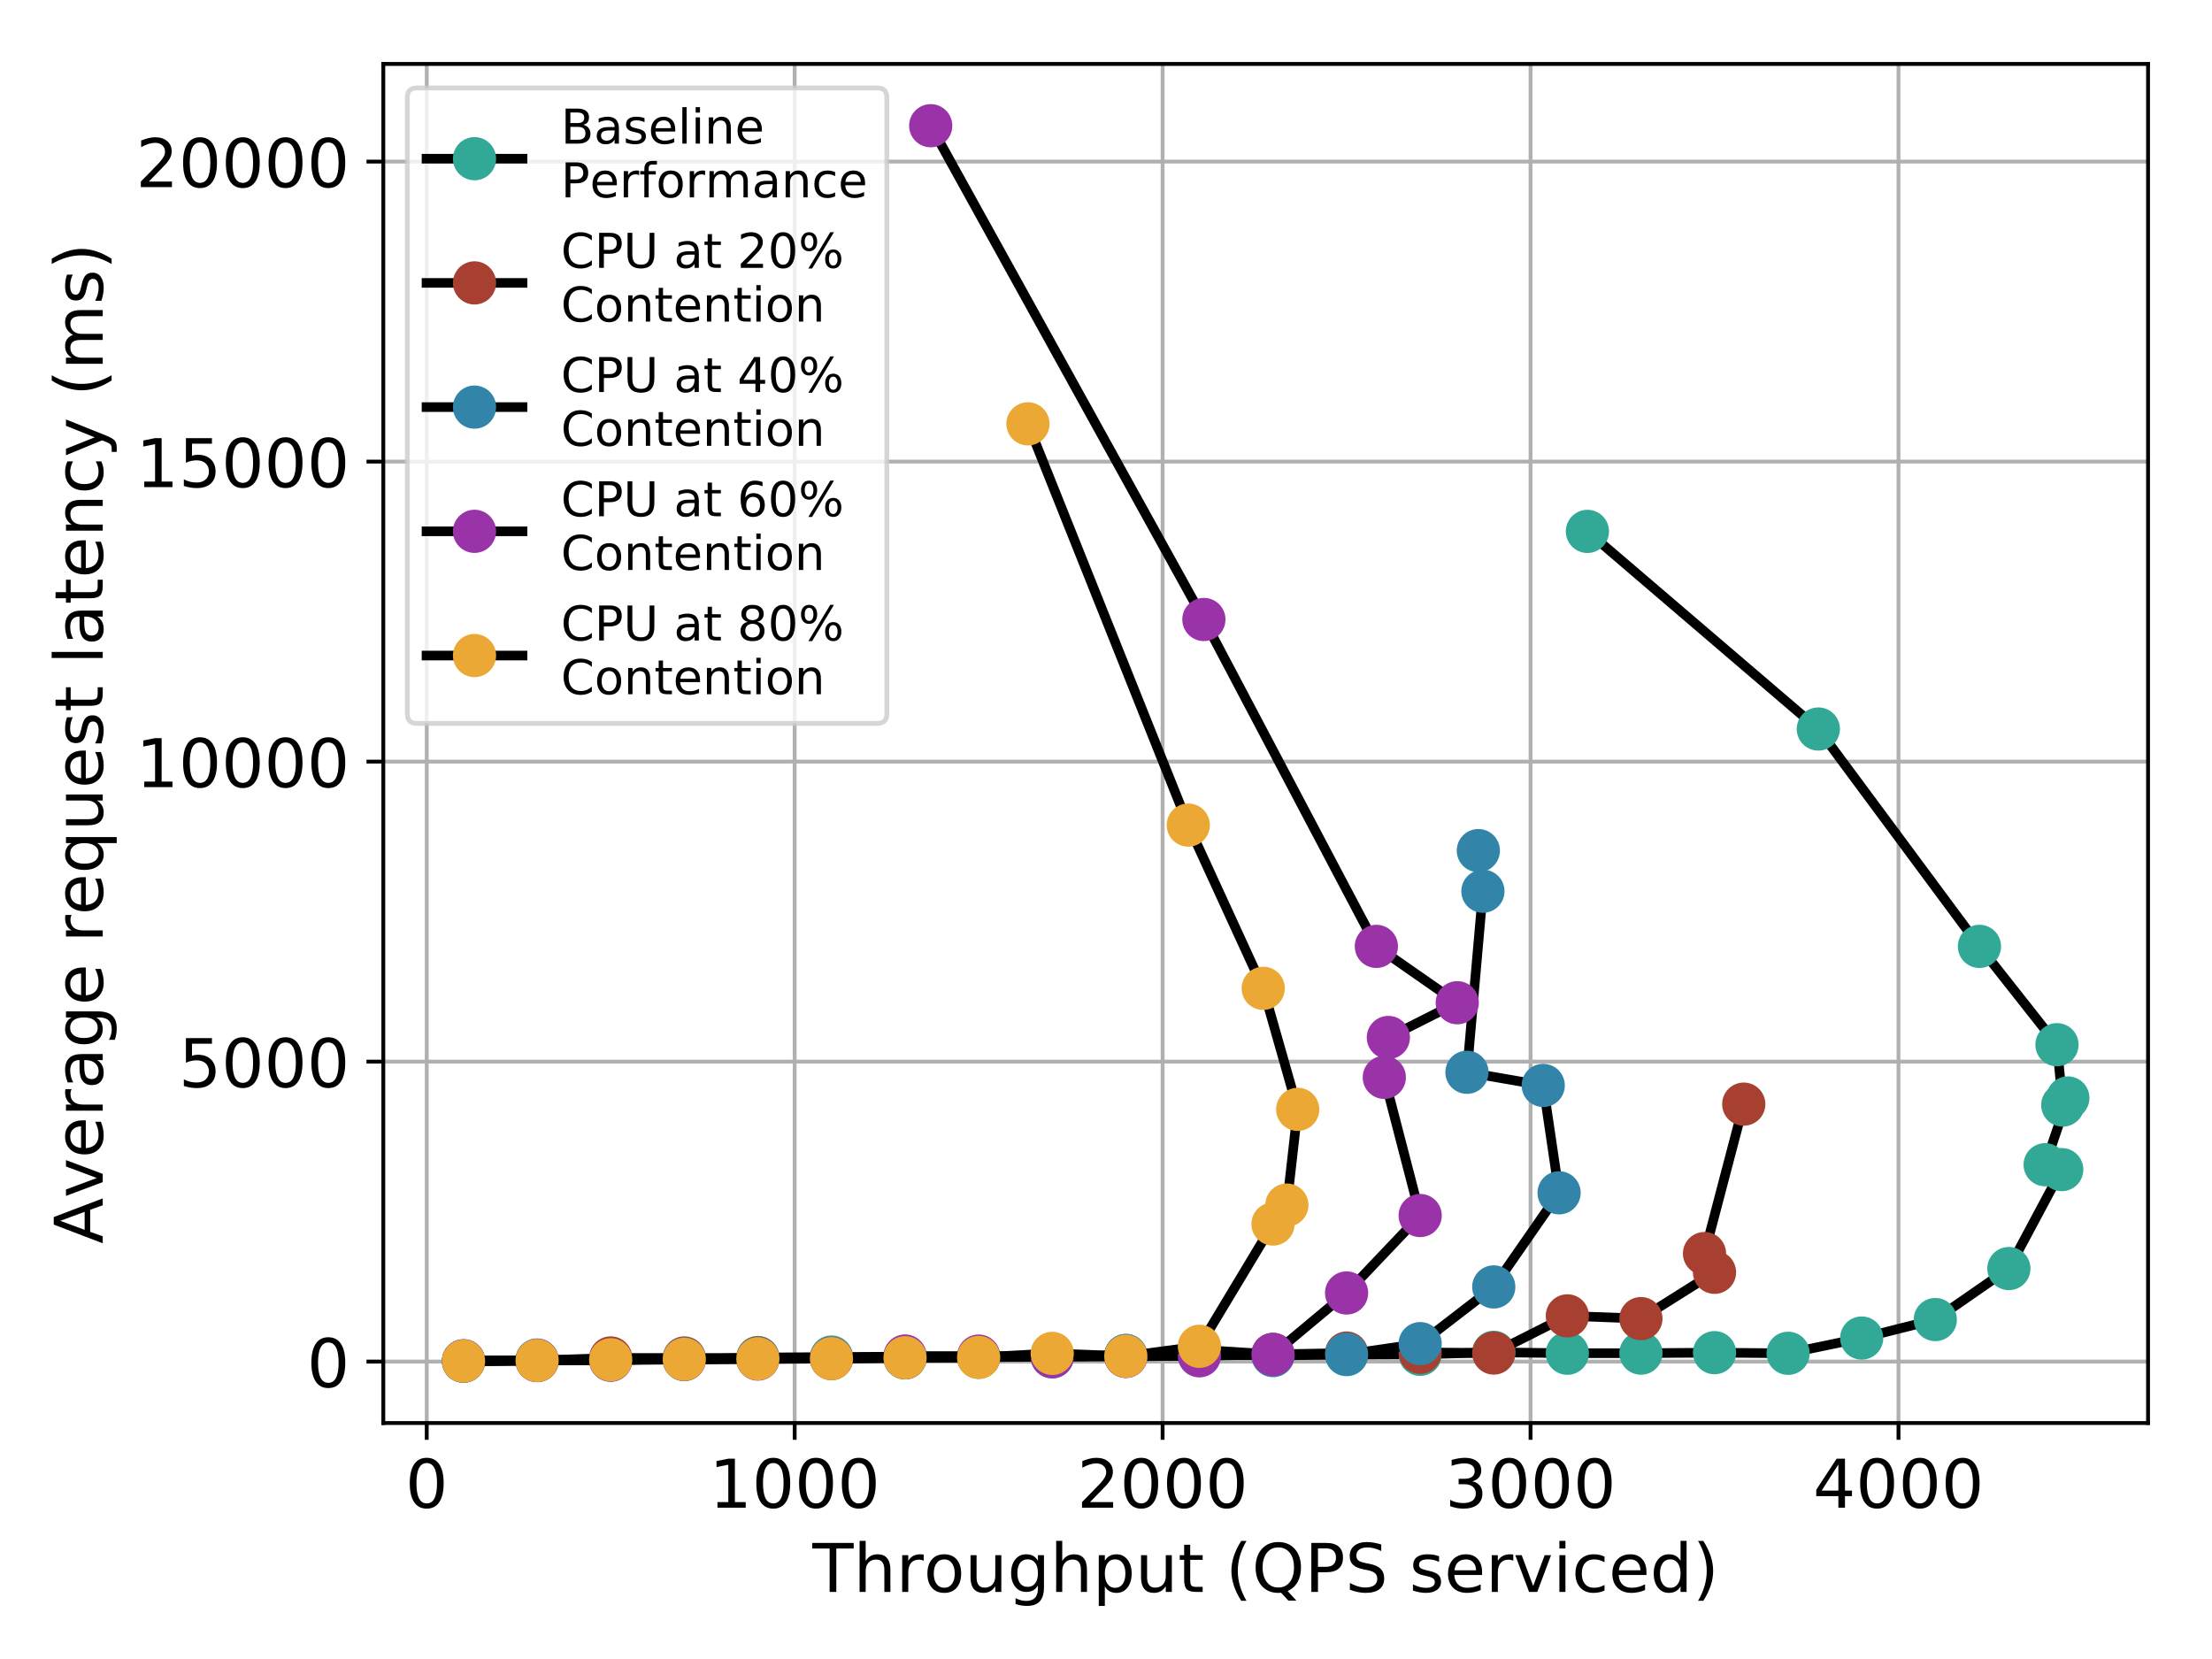 <?xml version="1.0" encoding="utf-8" standalone="no"?>
<!DOCTYPE svg PUBLIC "-//W3C//DTD SVG 1.1//EN"
  "http://www.w3.org/Graphics/SVG/1.1/DTD/svg11.dtd">
<!-- Created with matplotlib (https://matplotlib.org/) -->
<svg height="345.6pt" version="1.1" viewBox="0 0 460.8 345.6" width="460.8pt" xmlns="http://www.w3.org/2000/svg" xmlns:xlink="http://www.w3.org/1999/xlink">
 <defs>
  <style type="text/css">
*{stroke-linecap:butt;stroke-linejoin:round;}
  </style>
 </defs>
 <g id="figure_1">
  <g id="patch_1">
   <path d="M 0 345.6 
L 460.8 345.6 
L 460.8 0 
L 0 0 
z
" style="fill:#ffffff;"/>
  </g>
  <g id="axes_1">
   <g id="patch_2">
    <path d="M 79.85 296.44 
L 447.48 296.44 
L 447.48 13.32 
L 79.85 13.32 
z
" style="fill:#ffffff;"/>
   </g>
   <g id="matplotlib.axis_1">
    <g id="xtick_1">
     <g id="line2d_1">
      <path clip-path="url(#pcd69f60115)" d="M 88.896 296.44 
L 88.896 13.32 
" style="fill:none;stroke:#b0b0b0;stroke-linecap:square;stroke-width:0.8;"/>
     </g>
     <g id="line2d_2">
      <defs>
       <path d="M 0 0 
L 0 3.5 
" id="m9e1125be0a" style="stroke:#000000;stroke-width:0.8;"/>
      </defs>
      <g>
       <use style="stroke:#000000;stroke-width:0.8;" x="88.896" xlink:href="#m9e1125be0a" y="296.44"/>
      </g>
     </g>
     <g id="text_1">
      <!-- 0 -->
      <defs>
       <path d="M 31.781 66.406 
Q 24.172 66.406 20.328 58.906 
Q 16.5 51.422 16.5 36.375 
Q 16.5 21.391 20.328 13.891 
Q 24.172 6.391 31.781 6.391 
Q 39.453 6.391 43.281 13.891 
Q 47.125 21.391 47.125 36.375 
Q 47.125 51.422 43.281 58.906 
Q 39.453 66.406 31.781 66.406 
z
M 31.781 74.219 
Q 44.047 74.219 50.516 64.516 
Q 56.984 54.828 56.984 36.375 
Q 56.984 17.969 50.516 8.266 
Q 44.047 -1.422 31.781 -1.422 
Q 19.531 -1.422 13.062 8.266 
Q 6.594 17.969 6.594 36.375 
Q 6.594 54.828 13.062 64.516 
Q 19.531 74.219 31.781 74.219 
z
" id="DejaVuSans-48"/>
      </defs>
      <g transform="translate(84.442 314.078)scale(0.14 -0.14)">
       <use xlink:href="#DejaVuSans-48"/>
      </g>
     </g>
    </g>
    <g id="xtick_2">
     <g id="line2d_3">
      <path clip-path="url(#pcd69f60115)" d="M 165.544 296.44 
L 165.544 13.32 
" style="fill:none;stroke:#b0b0b0;stroke-linecap:square;stroke-width:0.8;"/>
     </g>
     <g id="line2d_4">
      <g>
       <use style="stroke:#000000;stroke-width:0.8;" x="165.544" xlink:href="#m9e1125be0a" y="296.44"/>
      </g>
     </g>
     <g id="text_2">
      <!-- 1000 -->
      <defs>
       <path d="M 12.406 8.297 
L 28.516 8.297 
L 28.516 63.922 
L 10.984 60.406 
L 10.984 69.391 
L 28.422 72.906 
L 38.281 72.906 
L 38.281 8.297 
L 54.391 8.297 
L 54.391 0 
L 12.406 0 
z
" id="DejaVuSans-49"/>
      </defs>
      <g transform="translate(147.729 314.078)scale(0.14 -0.14)">
       <use xlink:href="#DejaVuSans-49"/>
       <use x="63.623" xlink:href="#DejaVuSans-48"/>
       <use x="127.246" xlink:href="#DejaVuSans-48"/>
       <use x="190.869" xlink:href="#DejaVuSans-48"/>
      </g>
     </g>
    </g>
    <g id="xtick_3">
     <g id="line2d_5">
      <path clip-path="url(#pcd69f60115)" d="M 242.193 296.44 
L 242.193 13.32 
" style="fill:none;stroke:#b0b0b0;stroke-linecap:square;stroke-width:0.8;"/>
     </g>
     <g id="line2d_6">
      <g>
       <use style="stroke:#000000;stroke-width:0.8;" x="242.193" xlink:href="#m9e1125be0a" y="296.44"/>
      </g>
     </g>
     <g id="text_3">
      <!-- 2000 -->
      <defs>
       <path d="M 19.188 8.297 
L 53.609 8.297 
L 53.609 0 
L 7.328 0 
L 7.328 8.297 
Q 12.938 14.109 22.625 23.891 
Q 32.328 33.688 34.812 36.531 
Q 39.547 41.844 41.422 45.531 
Q 43.312 49.219 43.312 52.781 
Q 43.312 58.594 39.234 62.25 
Q 35.156 65.922 28.609 65.922 
Q 23.969 65.922 18.812 64.312 
Q 13.672 62.703 7.812 59.422 
L 7.812 69.391 
Q 13.766 71.781 18.938 73 
Q 24.125 74.219 28.422 74.219 
Q 39.75 74.219 46.484 68.547 
Q 53.219 62.891 53.219 53.422 
Q 53.219 48.922 51.531 44.891 
Q 49.859 40.875 45.406 35.406 
Q 44.188 33.984 37.641 27.219 
Q 31.109 20.453 19.188 8.297 
z
" id="DejaVuSans-50"/>
      </defs>
      <g transform="translate(224.378 314.078)scale(0.14 -0.14)">
       <use xlink:href="#DejaVuSans-50"/>
       <use x="63.623" xlink:href="#DejaVuSans-48"/>
       <use x="127.246" xlink:href="#DejaVuSans-48"/>
       <use x="190.869" xlink:href="#DejaVuSans-48"/>
      </g>
     </g>
    </g>
    <g id="xtick_4">
     <g id="line2d_7">
      <path clip-path="url(#pcd69f60115)" d="M 318.842 296.44 
L 318.842 13.32 
" style="fill:none;stroke:#b0b0b0;stroke-linecap:square;stroke-width:0.8;"/>
     </g>
     <g id="line2d_8">
      <g>
       <use style="stroke:#000000;stroke-width:0.8;" x="318.842" xlink:href="#m9e1125be0a" y="296.44"/>
      </g>
     </g>
     <g id="text_4">
      <!-- 3000 -->
      <defs>
       <path d="M 40.578 39.312 
Q 47.656 37.797 51.625 33 
Q 55.609 28.219 55.609 21.188 
Q 55.609 10.406 48.188 4.484 
Q 40.766 -1.422 27.094 -1.422 
Q 22.516 -1.422 17.656 -0.516 
Q 12.797 0.391 7.625 2.203 
L 7.625 11.719 
Q 11.719 9.328 16.594 8.109 
Q 21.484 6.891 26.812 6.891 
Q 36.078 6.891 40.938 10.547 
Q 45.797 14.203 45.797 21.188 
Q 45.797 27.641 41.281 31.266 
Q 36.766 34.906 28.719 34.906 
L 20.219 34.906 
L 20.219 43.016 
L 29.109 43.016 
Q 36.375 43.016 40.234 45.922 
Q 44.094 48.828 44.094 54.297 
Q 44.094 59.906 40.109 62.906 
Q 36.141 65.922 28.719 65.922 
Q 24.656 65.922 20.016 65.031 
Q 15.375 64.156 9.812 62.312 
L 9.812 71.094 
Q 15.438 72.656 20.344 73.438 
Q 25.25 74.219 29.594 74.219 
Q 40.828 74.219 47.359 69.109 
Q 53.906 64.016 53.906 55.328 
Q 53.906 49.266 50.438 45.094 
Q 46.969 40.922 40.578 39.312 
z
" id="DejaVuSans-51"/>
      </defs>
      <g transform="translate(301.027 314.078)scale(0.14 -0.14)">
       <use xlink:href="#DejaVuSans-51"/>
       <use x="63.623" xlink:href="#DejaVuSans-48"/>
       <use x="127.246" xlink:href="#DejaVuSans-48"/>
       <use x="190.869" xlink:href="#DejaVuSans-48"/>
      </g>
     </g>
    </g>
    <g id="xtick_5">
     <g id="line2d_9">
      <path clip-path="url(#pcd69f60115)" d="M 395.491 296.44 
L 395.491 13.32 
" style="fill:none;stroke:#b0b0b0;stroke-linecap:square;stroke-width:0.8;"/>
     </g>
     <g id="line2d_10">
      <g>
       <use style="stroke:#000000;stroke-width:0.8;" x="395.491" xlink:href="#m9e1125be0a" y="296.44"/>
      </g>
     </g>
     <g id="text_5">
      <!-- 4000 -->
      <defs>
       <path d="M 37.797 64.312 
L 12.891 25.391 
L 37.797 25.391 
z
M 35.203 72.906 
L 47.609 72.906 
L 47.609 25.391 
L 58.016 25.391 
L 58.016 17.188 
L 47.609 17.188 
L 47.609 0 
L 37.797 0 
L 37.797 17.188 
L 4.891 17.188 
L 4.891 26.703 
z
" id="DejaVuSans-52"/>
      </defs>
      <g transform="translate(377.676 314.078)scale(0.14 -0.14)">
       <use xlink:href="#DejaVuSans-52"/>
       <use x="63.623" xlink:href="#DejaVuSans-48"/>
       <use x="127.246" xlink:href="#DejaVuSans-48"/>
       <use x="190.869" xlink:href="#DejaVuSans-48"/>
      </g>
     </g>
    </g>
    <g id="text_6">
     <!-- Throughput (QPS serviced) -->
     <defs>
      <path d="M -0.297 72.906 
L 61.375 72.906 
L 61.375 64.594 
L 35.5 64.594 
L 35.5 0 
L 25.594 0 
L 25.594 64.594 
L -0.297 64.594 
z
" id="DejaVuSans-84"/>
      <path d="M 54.891 33.016 
L 54.891 0 
L 45.906 0 
L 45.906 32.719 
Q 45.906 40.484 42.875 44.328 
Q 39.844 48.188 33.797 48.188 
Q 26.516 48.188 22.312 43.547 
Q 18.109 38.922 18.109 30.906 
L 18.109 0 
L 9.078 0 
L 9.078 75.984 
L 18.109 75.984 
L 18.109 46.188 
Q 21.344 51.125 25.703 53.562 
Q 30.078 56 35.797 56 
Q 45.219 56 50.047 50.172 
Q 54.891 44.344 54.891 33.016 
z
" id="DejaVuSans-104"/>
      <path d="M 41.109 46.297 
Q 39.594 47.172 37.812 47.578 
Q 36.031 48 33.891 48 
Q 26.266 48 22.188 43.047 
Q 18.109 38.094 18.109 28.812 
L 18.109 0 
L 9.078 0 
L 9.078 54.688 
L 18.109 54.688 
L 18.109 46.188 
Q 20.953 51.172 25.484 53.578 
Q 30.031 56 36.531 56 
Q 37.453 56 38.578 55.875 
Q 39.703 55.766 41.062 55.516 
z
" id="DejaVuSans-114"/>
      <path d="M 30.609 48.391 
Q 23.391 48.391 19.188 42.75 
Q 14.984 37.109 14.984 27.297 
Q 14.984 17.484 19.156 11.844 
Q 23.344 6.203 30.609 6.203 
Q 37.797 6.203 41.984 11.859 
Q 46.188 17.531 46.188 27.297 
Q 46.188 37.016 41.984 42.703 
Q 37.797 48.391 30.609 48.391 
z
M 30.609 56 
Q 42.328 56 49.016 48.375 
Q 55.719 40.766 55.719 27.297 
Q 55.719 13.875 49.016 6.219 
Q 42.328 -1.422 30.609 -1.422 
Q 18.844 -1.422 12.172 6.219 
Q 5.516 13.875 5.516 27.297 
Q 5.516 40.766 12.172 48.375 
Q 18.844 56 30.609 56 
z
" id="DejaVuSans-111"/>
      <path d="M 8.5 21.578 
L 8.5 54.688 
L 17.484 54.688 
L 17.484 21.922 
Q 17.484 14.156 20.5 10.266 
Q 23.531 6.391 29.594 6.391 
Q 36.859 6.391 41.078 11.031 
Q 45.312 15.672 45.312 23.688 
L 45.312 54.688 
L 54.297 54.688 
L 54.297 0 
L 45.312 0 
L 45.312 8.406 
Q 42.047 3.422 37.719 1 
Q 33.406 -1.422 27.688 -1.422 
Q 18.266 -1.422 13.375 4.438 
Q 8.5 10.297 8.5 21.578 
z
M 31.109 56 
z
" id="DejaVuSans-117"/>
      <path d="M 45.406 27.984 
Q 45.406 37.75 41.375 43.109 
Q 37.359 48.484 30.078 48.484 
Q 22.859 48.484 18.828 43.109 
Q 14.797 37.75 14.797 27.984 
Q 14.797 18.266 18.828 12.891 
Q 22.859 7.516 30.078 7.516 
Q 37.359 7.516 41.375 12.891 
Q 45.406 18.266 45.406 27.984 
z
M 54.391 6.781 
Q 54.391 -7.172 48.188 -13.984 
Q 42 -20.797 29.203 -20.797 
Q 24.469 -20.797 20.266 -20.094 
Q 16.062 -19.391 12.109 -17.922 
L 12.109 -9.188 
Q 16.062 -11.328 19.922 -12.344 
Q 23.781 -13.375 27.781 -13.375 
Q 36.625 -13.375 41.016 -8.766 
Q 45.406 -4.156 45.406 5.172 
L 45.406 9.625 
Q 42.625 4.781 38.281 2.391 
Q 33.938 0 27.875 0 
Q 17.828 0 11.672 7.656 
Q 5.516 15.328 5.516 27.984 
Q 5.516 40.672 11.672 48.328 
Q 17.828 56 27.875 56 
Q 33.938 56 38.281 53.609 
Q 42.625 51.219 45.406 46.391 
L 45.406 54.688 
L 54.391 54.688 
z
" id="DejaVuSans-103"/>
      <path d="M 18.109 8.203 
L 18.109 -20.797 
L 9.078 -20.797 
L 9.078 54.688 
L 18.109 54.688 
L 18.109 46.391 
Q 20.953 51.266 25.266 53.625 
Q 29.594 56 35.594 56 
Q 45.562 56 51.781 48.094 
Q 58.016 40.188 58.016 27.297 
Q 58.016 14.406 51.781 6.484 
Q 45.562 -1.422 35.594 -1.422 
Q 29.594 -1.422 25.266 0.953 
Q 20.953 3.328 18.109 8.203 
z
M 48.688 27.297 
Q 48.688 37.203 44.609 42.844 
Q 40.531 48.484 33.406 48.484 
Q 26.266 48.484 22.188 42.844 
Q 18.109 37.203 18.109 27.297 
Q 18.109 17.391 22.188 11.75 
Q 26.266 6.109 33.406 6.109 
Q 40.531 6.109 44.609 11.75 
Q 48.688 17.391 48.688 27.297 
z
" id="DejaVuSans-112"/>
      <path d="M 18.312 70.219 
L 18.312 54.688 
L 36.812 54.688 
L 36.812 47.703 
L 18.312 47.703 
L 18.312 18.016 
Q 18.312 11.328 20.141 9.422 
Q 21.969 7.516 27.594 7.516 
L 36.812 7.516 
L 36.812 0 
L 27.594 0 
Q 17.188 0 13.234 3.875 
Q 9.281 7.766 9.281 18.016 
L 9.281 47.703 
L 2.688 47.703 
L 2.688 54.688 
L 9.281 54.688 
L 9.281 70.219 
z
" id="DejaVuSans-116"/>
      <path id="DejaVuSans-32"/>
      <path d="M 31 75.875 
Q 24.469 64.656 21.281 53.656 
Q 18.109 42.672 18.109 31.391 
Q 18.109 20.125 21.312 9.062 
Q 24.516 -2 31 -13.188 
L 23.188 -13.188 
Q 15.875 -1.703 12.234 9.375 
Q 8.594 20.453 8.594 31.391 
Q 8.594 42.281 12.203 53.312 
Q 15.828 64.359 23.188 75.875 
z
" id="DejaVuSans-40"/>
      <path d="M 39.406 66.219 
Q 28.656 66.219 22.328 58.203 
Q 16.016 50.203 16.016 36.375 
Q 16.016 22.609 22.328 14.594 
Q 28.656 6.594 39.406 6.594 
Q 50.141 6.594 56.422 14.594 
Q 62.703 22.609 62.703 36.375 
Q 62.703 50.203 56.422 58.203 
Q 50.141 66.219 39.406 66.219 
z
M 53.219 1.312 
L 66.219 -12.891 
L 54.297 -12.891 
L 43.5 -1.219 
Q 41.891 -1.312 41.031 -1.359 
Q 40.188 -1.422 39.406 -1.422 
Q 24.031 -1.422 14.812 8.859 
Q 5.609 19.141 5.609 36.375 
Q 5.609 53.656 14.812 63.938 
Q 24.031 74.219 39.406 74.219 
Q 54.734 74.219 63.906 63.938 
Q 73.094 53.656 73.094 36.375 
Q 73.094 23.688 67.984 14.641 
Q 62.891 5.609 53.219 1.312 
z
" id="DejaVuSans-81"/>
      <path d="M 19.672 64.797 
L 19.672 37.406 
L 32.078 37.406 
Q 38.969 37.406 42.719 40.969 
Q 46.484 44.531 46.484 51.125 
Q 46.484 57.672 42.719 61.234 
Q 38.969 64.797 32.078 64.797 
z
M 9.812 72.906 
L 32.078 72.906 
Q 44.344 72.906 50.609 67.359 
Q 56.891 61.812 56.891 51.125 
Q 56.891 40.328 50.609 34.812 
Q 44.344 29.297 32.078 29.297 
L 19.672 29.297 
L 19.672 0 
L 9.812 0 
z
" id="DejaVuSans-80"/>
      <path d="M 53.516 70.516 
L 53.516 60.891 
Q 47.906 63.578 42.922 64.891 
Q 37.938 66.219 33.297 66.219 
Q 25.25 66.219 20.875 63.094 
Q 16.5 59.969 16.5 54.203 
Q 16.5 49.359 19.406 46.891 
Q 22.312 44.438 30.422 42.922 
L 36.375 41.703 
Q 47.406 39.594 52.656 34.297 
Q 57.906 29 57.906 20.125 
Q 57.906 9.516 50.797 4.047 
Q 43.703 -1.422 29.984 -1.422 
Q 24.812 -1.422 18.969 -0.25 
Q 13.141 0.922 6.891 3.219 
L 6.891 13.375 
Q 12.891 10.016 18.656 8.297 
Q 24.422 6.594 29.984 6.594 
Q 38.422 6.594 43.016 9.906 
Q 47.609 13.234 47.609 19.391 
Q 47.609 24.75 44.312 27.781 
Q 41.016 30.812 33.5 32.328 
L 27.484 33.5 
Q 16.453 35.688 11.516 40.375 
Q 6.594 45.062 6.594 53.422 
Q 6.594 63.094 13.406 68.656 
Q 20.219 74.219 32.172 74.219 
Q 37.312 74.219 42.625 73.281 
Q 47.953 72.359 53.516 70.516 
z
" id="DejaVuSans-83"/>
      <path d="M 44.281 53.078 
L 44.281 44.578 
Q 40.484 46.531 36.375 47.5 
Q 32.281 48.484 27.875 48.484 
Q 21.188 48.484 17.844 46.438 
Q 14.5 44.391 14.5 40.281 
Q 14.5 37.156 16.891 35.375 
Q 19.281 33.594 26.516 31.984 
L 29.594 31.297 
Q 39.156 29.25 43.188 25.516 
Q 47.219 21.781 47.219 15.094 
Q 47.219 7.469 41.188 3.016 
Q 35.156 -1.422 24.609 -1.422 
Q 20.219 -1.422 15.453 -0.562 
Q 10.688 0.297 5.422 2 
L 5.422 11.281 
Q 10.406 8.688 15.234 7.391 
Q 20.062 6.109 24.812 6.109 
Q 31.156 6.109 34.562 8.281 
Q 37.984 10.453 37.984 14.406 
Q 37.984 18.062 35.516 20.016 
Q 33.062 21.969 24.703 23.781 
L 21.578 24.516 
Q 13.234 26.266 9.516 29.906 
Q 5.812 33.547 5.812 39.891 
Q 5.812 47.609 11.281 51.797 
Q 16.75 56 26.812 56 
Q 31.781 56 36.172 55.266 
Q 40.578 54.547 44.281 53.078 
z
" id="DejaVuSans-115"/>
      <path d="M 56.203 29.594 
L 56.203 25.203 
L 14.891 25.203 
Q 15.484 15.922 20.484 11.062 
Q 25.484 6.203 34.422 6.203 
Q 39.594 6.203 44.453 7.469 
Q 49.312 8.734 54.109 11.281 
L 54.109 2.781 
Q 49.266 0.734 44.188 -0.344 
Q 39.109 -1.422 33.891 -1.422 
Q 20.797 -1.422 13.156 6.188 
Q 5.516 13.812 5.516 26.812 
Q 5.516 40.234 12.766 48.109 
Q 20.016 56 32.328 56 
Q 43.359 56 49.781 48.891 
Q 56.203 41.797 56.203 29.594 
z
M 47.219 32.234 
Q 47.125 39.594 43.094 43.984 
Q 39.062 48.391 32.422 48.391 
Q 24.906 48.391 20.391 44.141 
Q 15.875 39.891 15.188 32.172 
z
" id="DejaVuSans-101"/>
      <path d="M 2.984 54.688 
L 12.5 54.688 
L 29.594 8.797 
L 46.688 54.688 
L 56.203 54.688 
L 35.688 0 
L 23.484 0 
z
" id="DejaVuSans-118"/>
      <path d="M 9.422 54.688 
L 18.406 54.688 
L 18.406 0 
L 9.422 0 
z
M 9.422 75.984 
L 18.406 75.984 
L 18.406 64.594 
L 9.422 64.594 
z
" id="DejaVuSans-105"/>
      <path d="M 48.781 52.594 
L 48.781 44.188 
Q 44.969 46.297 41.141 47.344 
Q 37.312 48.391 33.406 48.391 
Q 24.656 48.391 19.812 42.844 
Q 14.984 37.312 14.984 27.297 
Q 14.984 17.281 19.812 11.734 
Q 24.656 6.203 33.406 6.203 
Q 37.312 6.203 41.141 7.25 
Q 44.969 8.297 48.781 10.406 
L 48.781 2.094 
Q 45.016 0.344 40.984 -0.531 
Q 36.969 -1.422 32.422 -1.422 
Q 20.062 -1.422 12.781 6.344 
Q 5.516 14.109 5.516 27.297 
Q 5.516 40.672 12.859 48.328 
Q 20.219 56 33.016 56 
Q 37.156 56 41.109 55.141 
Q 45.062 54.297 48.781 52.594 
z
" id="DejaVuSans-99"/>
      <path d="M 45.406 46.391 
L 45.406 75.984 
L 54.391 75.984 
L 54.391 0 
L 45.406 0 
L 45.406 8.203 
Q 42.578 3.328 38.25 0.953 
Q 33.938 -1.422 27.875 -1.422 
Q 17.969 -1.422 11.734 6.484 
Q 5.516 14.406 5.516 27.297 
Q 5.516 40.188 11.734 48.094 
Q 17.969 56 27.875 56 
Q 33.938 56 38.25 53.625 
Q 42.578 51.266 45.406 46.391 
z
M 14.797 27.297 
Q 14.797 17.391 18.875 11.75 
Q 22.953 6.109 30.078 6.109 
Q 37.203 6.109 41.297 11.75 
Q 45.406 17.391 45.406 27.297 
Q 45.406 37.203 41.297 42.844 
Q 37.203 48.484 30.078 48.484 
Q 22.953 48.484 18.875 42.844 
Q 14.797 37.203 14.797 27.297 
z
" id="DejaVuSans-100"/>
      <path d="M 8.016 75.875 
L 15.828 75.875 
Q 23.141 64.359 26.781 53.312 
Q 30.422 42.281 30.422 31.391 
Q 30.422 20.453 26.781 9.375 
Q 23.141 -1.703 15.828 -13.188 
L 8.016 -13.188 
Q 14.5 -2 17.703 9.062 
Q 20.906 20.125 20.906 31.391 
Q 20.906 42.672 17.703 53.656 
Q 14.5 64.656 8.016 75.875 
z
" id="DejaVuSans-41"/>
     </defs>
     <g transform="translate(169.248 331.627)scale(0.14 -0.14)">
      <use xlink:href="#DejaVuSans-84"/>
      <use x="61.084" xlink:href="#DejaVuSans-104"/>
      <use x="124.463" xlink:href="#DejaVuSans-114"/>
      <use x="165.545" xlink:href="#DejaVuSans-111"/>
      <use x="226.727" xlink:href="#DejaVuSans-117"/>
      <use x="290.105" xlink:href="#DejaVuSans-103"/>
      <use x="353.582" xlink:href="#DejaVuSans-104"/>
      <use x="416.961" xlink:href="#DejaVuSans-112"/>
      <use x="480.438" xlink:href="#DejaVuSans-117"/>
      <use x="543.816" xlink:href="#DejaVuSans-116"/>
      <use x="583.025" xlink:href="#DejaVuSans-32"/>
      <use x="614.812" xlink:href="#DejaVuSans-40"/>
      <use x="653.826" xlink:href="#DejaVuSans-81"/>
      <use x="732.537" xlink:href="#DejaVuSans-80"/>
      <use x="792.84" xlink:href="#DejaVuSans-83"/>
      <use x="856.316" xlink:href="#DejaVuSans-32"/>
      <use x="888.104" xlink:href="#DejaVuSans-115"/>
      <use x="940.203" xlink:href="#DejaVuSans-101"/>
      <use x="1001.727" xlink:href="#DejaVuSans-114"/>
      <use x="1042.84" xlink:href="#DejaVuSans-118"/>
      <use x="1102.02" xlink:href="#DejaVuSans-105"/>
      <use x="1129.803" xlink:href="#DejaVuSans-99"/>
      <use x="1184.783" xlink:href="#DejaVuSans-101"/>
      <use x="1246.307" xlink:href="#DejaVuSans-100"/>
      <use x="1309.783" xlink:href="#DejaVuSans-41"/>
     </g>
    </g>
   </g>
   <g id="matplotlib.axis_2">
    <g id="ytick_1">
     <g id="line2d_11">
      <path clip-path="url(#pcd69f60115)" d="M 79.85 283.644 
L 447.48 283.644 
" style="fill:none;stroke:#b0b0b0;stroke-linecap:square;stroke-width:0.8;"/>
     </g>
     <g id="line2d_12">
      <defs>
       <path d="M 0 0 
L -3.5 0 
" id="m842493df45" style="stroke:#000000;stroke-width:0.8;"/>
      </defs>
      <g>
       <use style="stroke:#000000;stroke-width:0.8;" x="79.85" xlink:href="#m842493df45" y="283.644"/>
      </g>
     </g>
     <g id="text_7">
      <!-- 0 -->
      <g transform="translate(63.943 288.962)scale(0.14 -0.14)">
       <use xlink:href="#DejaVuSans-48"/>
      </g>
     </g>
    </g>
    <g id="ytick_2">
     <g id="line2d_13">
      <path clip-path="url(#pcd69f60115)" d="M 79.85 221.149 
L 447.48 221.149 
" style="fill:none;stroke:#b0b0b0;stroke-linecap:square;stroke-width:0.8;"/>
     </g>
     <g id="line2d_14">
      <g>
       <use style="stroke:#000000;stroke-width:0.8;" x="79.85" xlink:href="#m842493df45" y="221.149"/>
      </g>
     </g>
     <g id="text_8">
      <!-- 5000 -->
      <defs>
       <path d="M 10.797 72.906 
L 49.516 72.906 
L 49.516 64.594 
L 19.828 64.594 
L 19.828 46.734 
Q 21.969 47.469 24.109 47.828 
Q 26.266 48.188 28.422 48.188 
Q 40.625 48.188 47.75 41.5 
Q 54.891 34.812 54.891 23.391 
Q 54.891 11.625 47.562 5.094 
Q 40.234 -1.422 26.906 -1.422 
Q 22.312 -1.422 17.547 -0.641 
Q 12.797 0.141 7.719 1.703 
L 7.719 11.625 
Q 12.109 9.234 16.797 8.062 
Q 21.484 6.891 26.703 6.891 
Q 35.156 6.891 40.078 11.328 
Q 45.016 15.766 45.016 23.391 
Q 45.016 31 40.078 35.438 
Q 35.156 39.891 26.703 39.891 
Q 22.75 39.891 18.812 39.016 
Q 14.891 38.141 10.797 36.281 
z
" id="DejaVuSans-53"/>
      </defs>
      <g transform="translate(37.22 226.468)scale(0.14 -0.14)">
       <use xlink:href="#DejaVuSans-53"/>
       <use x="63.623" xlink:href="#DejaVuSans-48"/>
       <use x="127.246" xlink:href="#DejaVuSans-48"/>
       <use x="190.869" xlink:href="#DejaVuSans-48"/>
      </g>
     </g>
    </g>
    <g id="ytick_3">
     <g id="line2d_15">
      <path clip-path="url(#pcd69f60115)" d="M 79.85 158.654 
L 447.48 158.654 
" style="fill:none;stroke:#b0b0b0;stroke-linecap:square;stroke-width:0.8;"/>
     </g>
     <g id="line2d_16">
      <g>
       <use style="stroke:#000000;stroke-width:0.8;" x="79.85" xlink:href="#m842493df45" y="158.654"/>
      </g>
     </g>
     <g id="text_9">
      <!-- 10000 -->
      <g transform="translate(28.312 163.973)scale(0.14 -0.14)">
       <use xlink:href="#DejaVuSans-49"/>
       <use x="63.623" xlink:href="#DejaVuSans-48"/>
       <use x="127.246" xlink:href="#DejaVuSans-48"/>
       <use x="190.869" xlink:href="#DejaVuSans-48"/>
       <use x="254.492" xlink:href="#DejaVuSans-48"/>
      </g>
     </g>
    </g>
    <g id="ytick_4">
     <g id="line2d_17">
      <path clip-path="url(#pcd69f60115)" d="M 79.85 96.159 
L 447.48 96.159 
" style="fill:none;stroke:#b0b0b0;stroke-linecap:square;stroke-width:0.8;"/>
     </g>
     <g id="line2d_18">
      <g>
       <use style="stroke:#000000;stroke-width:0.8;" x="79.85" xlink:href="#m842493df45" y="96.159"/>
      </g>
     </g>
     <g id="text_10">
      <!-- 15000 -->
      <g transform="translate(28.312 101.478)scale(0.14 -0.14)">
       <use xlink:href="#DejaVuSans-49"/>
       <use x="63.623" xlink:href="#DejaVuSans-53"/>
       <use x="127.246" xlink:href="#DejaVuSans-48"/>
       <use x="190.869" xlink:href="#DejaVuSans-48"/>
       <use x="254.492" xlink:href="#DejaVuSans-48"/>
      </g>
     </g>
    </g>
    <g id="ytick_5">
     <g id="line2d_19">
      <path clip-path="url(#pcd69f60115)" d="M 79.85 33.664 
L 447.48 33.664 
" style="fill:none;stroke:#b0b0b0;stroke-linecap:square;stroke-width:0.8;"/>
     </g>
     <g id="line2d_20">
      <g>
       <use style="stroke:#000000;stroke-width:0.8;" x="79.85" xlink:href="#m842493df45" y="33.664"/>
      </g>
     </g>
     <g id="text_11">
      <!-- 20000 -->
      <g transform="translate(28.312 38.983)scale(0.14 -0.14)">
       <use xlink:href="#DejaVuSans-50"/>
       <use x="63.623" xlink:href="#DejaVuSans-48"/>
       <use x="127.246" xlink:href="#DejaVuSans-48"/>
       <use x="190.869" xlink:href="#DejaVuSans-48"/>
       <use x="254.492" xlink:href="#DejaVuSans-48"/>
      </g>
     </g>
    </g>
    <g id="text_12">
     <!-- Average request latency (ms) -->
     <defs>
      <path d="M 34.188 63.188 
L 20.797 26.906 
L 47.609 26.906 
z
M 28.609 72.906 
L 39.797 72.906 
L 67.578 0 
L 57.328 0 
L 50.688 18.703 
L 17.828 18.703 
L 11.188 0 
L 0.781 0 
z
" id="DejaVuSans-65"/>
      <path d="M 34.281 27.484 
Q 23.391 27.484 19.188 25 
Q 14.984 22.516 14.984 16.5 
Q 14.984 11.719 18.141 8.906 
Q 21.297 6.109 26.703 6.109 
Q 34.188 6.109 38.703 11.406 
Q 43.219 16.703 43.219 25.484 
L 43.219 27.484 
z
M 52.203 31.203 
L 52.203 0 
L 43.219 0 
L 43.219 8.297 
Q 40.141 3.328 35.547 0.953 
Q 30.953 -1.422 24.312 -1.422 
Q 15.922 -1.422 10.953 3.297 
Q 6 8.016 6 15.922 
Q 6 25.141 12.172 29.828 
Q 18.359 34.516 30.609 34.516 
L 43.219 34.516 
L 43.219 35.406 
Q 43.219 41.609 39.141 45 
Q 35.062 48.391 27.688 48.391 
Q 23 48.391 18.547 47.266 
Q 14.109 46.141 10.016 43.891 
L 10.016 52.203 
Q 14.938 54.109 19.578 55.047 
Q 24.219 56 28.609 56 
Q 40.484 56 46.344 49.844 
Q 52.203 43.703 52.203 31.203 
z
" id="DejaVuSans-97"/>
      <path d="M 14.797 27.297 
Q 14.797 17.391 18.875 11.75 
Q 22.953 6.109 30.078 6.109 
Q 37.203 6.109 41.297 11.75 
Q 45.406 17.391 45.406 27.297 
Q 45.406 37.203 41.297 42.844 
Q 37.203 48.484 30.078 48.484 
Q 22.953 48.484 18.875 42.844 
Q 14.797 37.203 14.797 27.297 
z
M 45.406 8.203 
Q 42.578 3.328 38.25 0.953 
Q 33.938 -1.422 27.875 -1.422 
Q 17.969 -1.422 11.734 6.484 
Q 5.516 14.406 5.516 27.297 
Q 5.516 40.188 11.734 48.094 
Q 17.969 56 27.875 56 
Q 33.938 56 38.25 53.625 
Q 42.578 51.266 45.406 46.391 
L 45.406 54.688 
L 54.391 54.688 
L 54.391 -20.797 
L 45.406 -20.797 
z
" id="DejaVuSans-113"/>
      <path d="M 9.422 75.984 
L 18.406 75.984 
L 18.406 0 
L 9.422 0 
z
" id="DejaVuSans-108"/>
      <path d="M 54.891 33.016 
L 54.891 0 
L 45.906 0 
L 45.906 32.719 
Q 45.906 40.484 42.875 44.328 
Q 39.844 48.188 33.797 48.188 
Q 26.516 48.188 22.312 43.547 
Q 18.109 38.922 18.109 30.906 
L 18.109 0 
L 9.078 0 
L 9.078 54.688 
L 18.109 54.688 
L 18.109 46.188 
Q 21.344 51.125 25.703 53.562 
Q 30.078 56 35.797 56 
Q 45.219 56 50.047 50.172 
Q 54.891 44.344 54.891 33.016 
z
" id="DejaVuSans-110"/>
      <path d="M 32.172 -5.078 
Q 28.375 -14.844 24.75 -17.812 
Q 21.141 -20.797 15.094 -20.797 
L 7.906 -20.797 
L 7.906 -13.281 
L 13.188 -13.281 
Q 16.891 -13.281 18.938 -11.516 
Q 21 -9.766 23.484 -3.219 
L 25.094 0.875 
L 2.984 54.688 
L 12.5 54.688 
L 29.594 11.922 
L 46.688 54.688 
L 56.203 54.688 
z
" id="DejaVuSans-121"/>
      <path d="M 52 44.188 
Q 55.375 50.25 60.062 53.125 
Q 64.75 56 71.094 56 
Q 79.641 56 84.281 50.016 
Q 88.922 44.047 88.922 33.016 
L 88.922 0 
L 79.891 0 
L 79.891 32.719 
Q 79.891 40.578 77.094 44.375 
Q 74.312 48.188 68.609 48.188 
Q 61.625 48.188 57.562 43.547 
Q 53.516 38.922 53.516 30.906 
L 53.516 0 
L 44.484 0 
L 44.484 32.719 
Q 44.484 40.625 41.703 44.406 
Q 38.922 48.188 33.109 48.188 
Q 26.219 48.188 22.156 43.531 
Q 18.109 38.875 18.109 30.906 
L 18.109 0 
L 9.078 0 
L 9.078 54.688 
L 18.109 54.688 
L 18.109 46.188 
Q 21.188 51.219 25.484 53.609 
Q 29.781 56 35.688 56 
Q 41.656 56 45.828 52.969 
Q 50 49.953 52 44.188 
z
" id="DejaVuSans-109"/>
     </defs>
     <g transform="translate(21.401 259.108)rotate(-90)scale(0.14 -0.14)">
      <use xlink:href="#DejaVuSans-65"/>
      <use x="68.33" xlink:href="#DejaVuSans-118"/>
      <use x="127.51" xlink:href="#DejaVuSans-101"/>
      <use x="189.033" xlink:href="#DejaVuSans-114"/>
      <use x="230.146" xlink:href="#DejaVuSans-97"/>
      <use x="291.426" xlink:href="#DejaVuSans-103"/>
      <use x="354.902" xlink:href="#DejaVuSans-101"/>
      <use x="416.426" xlink:href="#DejaVuSans-32"/>
      <use x="448.213" xlink:href="#DejaVuSans-114"/>
      <use x="489.295" xlink:href="#DejaVuSans-101"/>
      <use x="550.818" xlink:href="#DejaVuSans-113"/>
      <use x="614.295" xlink:href="#DejaVuSans-117"/>
      <use x="677.674" xlink:href="#DejaVuSans-101"/>
      <use x="739.197" xlink:href="#DejaVuSans-115"/>
      <use x="791.297" xlink:href="#DejaVuSans-116"/>
      <use x="830.506" xlink:href="#DejaVuSans-32"/>
      <use x="862.293" xlink:href="#DejaVuSans-108"/>
      <use x="890.076" xlink:href="#DejaVuSans-97"/>
      <use x="951.355" xlink:href="#DejaVuSans-116"/>
      <use x="990.564" xlink:href="#DejaVuSans-101"/>
      <use x="1052.088" xlink:href="#DejaVuSans-110"/>
      <use x="1115.467" xlink:href="#DejaVuSans-99"/>
      <use x="1170.447" xlink:href="#DejaVuSans-121"/>
      <use x="1229.627" xlink:href="#DejaVuSans-32"/>
      <use x="1261.414" xlink:href="#DejaVuSans-40"/>
      <use x="1300.428" xlink:href="#DejaVuSans-109"/>
      <use x="1397.84" xlink:href="#DejaVuSans-115"/>
      <use x="1449.939" xlink:href="#DejaVuSans-41"/>
     </g>
    </g>
   </g>
   <g id="line2d_21">
    <path clip-path="url(#pcd69f60115)" d="M 96.56 283.536 
L 111.89 283.451 
L 127.22 283.125 
L 142.55 283.207 
L 157.879 282.795 
L 173.209 282.696 
L 188.539 282.606 
L 203.869 282.719 
L 219.198 282.507 
L 234.528 282.367 
L 249.858 282.351 
L 265.188 282.2 
L 280.518 282.195 
L 295.847 282.133 
L 311.177 281.71 
L 326.507 281.9 
L 341.837 281.883 
L 357.166 281.785 
L 372.496 281.915 
L 387.826 278.738 
L 403.156 274.888 
L 418.485 264.261 
L 429.5 243.652 
L 426.043 242.634 
L 430.77 228.728 
L 429.709 230.205 
L 428.506 217.633 
L 412.353 197.151 
L 378.791 151.867 
L 330.687 110.699 
" style="fill:none;stroke:#000000;stroke-linecap:square;stroke-width:2;"/>
    <defs>
     <path d="M 0 4 
C 1.061 4 2.078 3.579 2.828 2.828 
C 3.579 2.078 4 1.061 4 0 
C 4 -1.061 3.579 -2.078 2.828 -2.828 
C 2.078 -3.579 1.061 -4 0 -4 
C -1.061 -4 -2.078 -3.579 -2.828 -2.828 
C -3.579 -2.078 -4 -1.061 -4 0 
C -4 1.061 -3.579 2.078 -2.828 2.828 
C -2.078 3.579 -1.061 4 0 4 
z
" id="mb957286bf5" style="stroke:#32a897;"/>
    </defs>
    <g clip-path="url(#pcd69f60115)">
     <use style="fill:#32a897;stroke:#32a897;" x="96.56" xlink:href="#mb957286bf5" y="283.536"/>
     <use style="fill:#32a897;stroke:#32a897;" x="111.89" xlink:href="#mb957286bf5" y="283.451"/>
     <use style="fill:#32a897;stroke:#32a897;" x="127.22" xlink:href="#mb957286bf5" y="283.125"/>
     <use style="fill:#32a897;stroke:#32a897;" x="142.55" xlink:href="#mb957286bf5" y="283.207"/>
     <use style="fill:#32a897;stroke:#32a897;" x="157.879" xlink:href="#mb957286bf5" y="282.795"/>
     <use style="fill:#32a897;stroke:#32a897;" x="173.209" xlink:href="#mb957286bf5" y="282.696"/>
     <use style="fill:#32a897;stroke:#32a897;" x="188.539" xlink:href="#mb957286bf5" y="282.606"/>
     <use style="fill:#32a897;stroke:#32a897;" x="203.869" xlink:href="#mb957286bf5" y="282.719"/>
     <use style="fill:#32a897;stroke:#32a897;" x="219.198" xlink:href="#mb957286bf5" y="282.507"/>
     <use style="fill:#32a897;stroke:#32a897;" x="234.528" xlink:href="#mb957286bf5" y="282.367"/>
     <use style="fill:#32a897;stroke:#32a897;" x="249.858" xlink:href="#mb957286bf5" y="282.351"/>
     <use style="fill:#32a897;stroke:#32a897;" x="265.188" xlink:href="#mb957286bf5" y="282.2"/>
     <use style="fill:#32a897;stroke:#32a897;" x="280.518" xlink:href="#mb957286bf5" y="282.195"/>
     <use style="fill:#32a897;stroke:#32a897;" x="295.847" xlink:href="#mb957286bf5" y="282.133"/>
     <use style="fill:#32a897;stroke:#32a897;" x="311.177" xlink:href="#mb957286bf5" y="281.71"/>
     <use style="fill:#32a897;stroke:#32a897;" x="326.507" xlink:href="#mb957286bf5" y="281.9"/>
     <use style="fill:#32a897;stroke:#32a897;" x="341.837" xlink:href="#mb957286bf5" y="281.883"/>
     <use style="fill:#32a897;stroke:#32a897;" x="357.166" xlink:href="#mb957286bf5" y="281.785"/>
     <use style="fill:#32a897;stroke:#32a897;" x="372.496" xlink:href="#mb957286bf5" y="281.915"/>
     <use style="fill:#32a897;stroke:#32a897;" x="387.826" xlink:href="#mb957286bf5" y="278.738"/>
     <use style="fill:#32a897;stroke:#32a897;" x="403.156" xlink:href="#mb957286bf5" y="274.888"/>
     <use style="fill:#32a897;stroke:#32a897;" x="418.485" xlink:href="#mb957286bf5" y="264.261"/>
     <use style="fill:#32a897;stroke:#32a897;" x="429.5" xlink:href="#mb957286bf5" y="243.652"/>
     <use style="fill:#32a897;stroke:#32a897;" x="426.043" xlink:href="#mb957286bf5" y="242.634"/>
     <use style="fill:#32a897;stroke:#32a897;" x="430.77" xlink:href="#mb957286bf5" y="228.728"/>
     <use style="fill:#32a897;stroke:#32a897;" x="429.709" xlink:href="#mb957286bf5" y="230.205"/>
     <use style="fill:#32a897;stroke:#32a897;" x="428.506" xlink:href="#mb957286bf5" y="217.633"/>
     <use style="fill:#32a897;stroke:#32a897;" x="412.353" xlink:href="#mb957286bf5" y="197.151"/>
     <use style="fill:#32a897;stroke:#32a897;" x="378.791" xlink:href="#mb957286bf5" y="151.867"/>
     <use style="fill:#32a897;stroke:#32a897;" x="330.687" xlink:href="#mb957286bf5" y="110.699"/>
    </g>
   </g>
   <g id="line2d_22">
    <path clip-path="url(#pcd69f60115)" d="M 96.56 283.571 
L 111.89 283.416 
L 127.22 282.887 
L 142.55 282.892 
L 157.879 282.88 
L 173.209 282.994 
L 188.539 282.864 
L 203.869 282.688 
L 219.198 282.449 
L 234.528 282.556 
L 249.858 281.179 
L 265.188 282.133 
L 280.518 281.864 
L 295.847 281.727 
L 311.177 281.861 
L 326.507 274.119 
L 341.837 274.69 
L 357.166 265.042 
L 355.081 261.139 
L 363.255 230.01 
" style="fill:none;stroke:#000000;stroke-linecap:square;stroke-width:2;"/>
    <defs>
     <path d="M 0 4 
C 1.061 4 2.078 3.579 2.828 2.828 
C 3.579 2.078 4 1.061 4 0 
C 4 -1.061 3.579 -2.078 2.828 -2.828 
C 2.078 -3.579 1.061 -4 0 -4 
C -1.061 -4 -2.078 -3.579 -2.828 -2.828 
C -3.579 -2.078 -4 -1.061 -4 0 
C -4 1.061 -3.579 2.078 -2.828 2.828 
C -2.078 3.579 -1.061 4 0 4 
z
" id="m6dcd1d7c1d" style="stroke:#a84032;"/>
    </defs>
    <g clip-path="url(#pcd69f60115)">
     <use style="fill:#a84032;stroke:#a84032;" x="96.56" xlink:href="#m6dcd1d7c1d" y="283.571"/>
     <use style="fill:#a84032;stroke:#a84032;" x="111.89" xlink:href="#m6dcd1d7c1d" y="283.416"/>
     <use style="fill:#a84032;stroke:#a84032;" x="127.22" xlink:href="#m6dcd1d7c1d" y="282.887"/>
     <use style="fill:#a84032;stroke:#a84032;" x="142.55" xlink:href="#m6dcd1d7c1d" y="282.892"/>
     <use style="fill:#a84032;stroke:#a84032;" x="157.879" xlink:href="#m6dcd1d7c1d" y="282.88"/>
     <use style="fill:#a84032;stroke:#a84032;" x="173.209" xlink:href="#m6dcd1d7c1d" y="282.994"/>
     <use style="fill:#a84032;stroke:#a84032;" x="188.539" xlink:href="#m6dcd1d7c1d" y="282.864"/>
     <use style="fill:#a84032;stroke:#a84032;" x="203.869" xlink:href="#m6dcd1d7c1d" y="282.688"/>
     <use style="fill:#a84032;stroke:#a84032;" x="219.198" xlink:href="#m6dcd1d7c1d" y="282.449"/>
     <use style="fill:#a84032;stroke:#a84032;" x="234.528" xlink:href="#m6dcd1d7c1d" y="282.556"/>
     <use style="fill:#a84032;stroke:#a84032;" x="249.858" xlink:href="#m6dcd1d7c1d" y="281.179"/>
     <use style="fill:#a84032;stroke:#a84032;" x="265.188" xlink:href="#m6dcd1d7c1d" y="282.133"/>
     <use style="fill:#a84032;stroke:#a84032;" x="280.518" xlink:href="#m6dcd1d7c1d" y="281.864"/>
     <use style="fill:#a84032;stroke:#a84032;" x="295.847" xlink:href="#m6dcd1d7c1d" y="281.727"/>
     <use style="fill:#a84032;stroke:#a84032;" x="311.177" xlink:href="#m6dcd1d7c1d" y="281.861"/>
     <use style="fill:#a84032;stroke:#a84032;" x="326.507" xlink:href="#m6dcd1d7c1d" y="274.119"/>
     <use style="fill:#a84032;stroke:#a84032;" x="341.837" xlink:href="#m6dcd1d7c1d" y="274.69"/>
     <use style="fill:#a84032;stroke:#a84032;" x="357.166" xlink:href="#m6dcd1d7c1d" y="265.042"/>
     <use style="fill:#a84032;stroke:#a84032;" x="355.081" xlink:href="#m6dcd1d7c1d" y="261.139"/>
     <use style="fill:#a84032;stroke:#a84032;" x="363.255" xlink:href="#m6dcd1d7c1d" y="230.01"/>
    </g>
   </g>
   <g id="line2d_23">
    <path clip-path="url(#pcd69f60115)" d="M 96.56 283.531 
L 111.89 283.312 
L 127.22 283.323 
L 142.55 283.073 
L 157.879 283.009 
L 173.209 282.946 
L 188.539 282.841 
L 203.869 282.705 
L 219.198 282.655 
L 234.528 282.376 
L 249.858 282.03 
L 265.188 282.396 
L 280.518 282.13 
L 295.847 279.906 
L 311.177 268.09 
L 324.785 248.485 
L 321.481 226.117 
L 305.594 223.37 
L 308.918 185.659 
L 307.965 177.197 
" style="fill:none;stroke:#000000;stroke-linecap:square;stroke-width:2;"/>
    <defs>
     <path d="M 0 4 
C 1.061 4 2.078 3.579 2.828 2.828 
C 3.579 2.078 4 1.061 4 0 
C 4 -1.061 3.579 -2.078 2.828 -2.828 
C 2.078 -3.579 1.061 -4 0 -4 
C -1.061 -4 -2.078 -3.579 -2.828 -2.828 
C -3.579 -2.078 -4 -1.061 -4 0 
C -4 1.061 -3.579 2.078 -2.828 2.828 
C -2.078 3.579 -1.061 4 0 4 
z
" id="m3a1e3d7ede" style="stroke:#3285a8;"/>
    </defs>
    <g clip-path="url(#pcd69f60115)">
     <use style="fill:#3285a8;stroke:#3285a8;" x="96.56" xlink:href="#m3a1e3d7ede" y="283.531"/>
     <use style="fill:#3285a8;stroke:#3285a8;" x="111.89" xlink:href="#m3a1e3d7ede" y="283.312"/>
     <use style="fill:#3285a8;stroke:#3285a8;" x="127.22" xlink:href="#m3a1e3d7ede" y="283.323"/>
     <use style="fill:#3285a8;stroke:#3285a8;" x="142.55" xlink:href="#m3a1e3d7ede" y="283.073"/>
     <use style="fill:#3285a8;stroke:#3285a8;" x="157.879" xlink:href="#m3a1e3d7ede" y="283.009"/>
     <use style="fill:#3285a8;stroke:#3285a8;" x="173.209" xlink:href="#m3a1e3d7ede" y="282.946"/>
     <use style="fill:#3285a8;stroke:#3285a8;" x="188.539" xlink:href="#m3a1e3d7ede" y="282.841"/>
     <use style="fill:#3285a8;stroke:#3285a8;" x="203.869" xlink:href="#m3a1e3d7ede" y="282.705"/>
     <use style="fill:#3285a8;stroke:#3285a8;" x="219.198" xlink:href="#m3a1e3d7ede" y="282.655"/>
     <use style="fill:#3285a8;stroke:#3285a8;" x="234.528" xlink:href="#m3a1e3d7ede" y="282.376"/>
     <use style="fill:#3285a8;stroke:#3285a8;" x="249.858" xlink:href="#m3a1e3d7ede" y="282.03"/>
     <use style="fill:#3285a8;stroke:#3285a8;" x="265.188" xlink:href="#m3a1e3d7ede" y="282.396"/>
     <use style="fill:#3285a8;stroke:#3285a8;" x="280.518" xlink:href="#m3a1e3d7ede" y="282.13"/>
     <use style="fill:#3285a8;stroke:#3285a8;" x="295.847" xlink:href="#m3a1e3d7ede" y="279.906"/>
     <use style="fill:#3285a8;stroke:#3285a8;" x="311.177" xlink:href="#m3a1e3d7ede" y="268.09"/>
     <use style="fill:#3285a8;stroke:#3285a8;" x="324.785" xlink:href="#m3a1e3d7ede" y="248.485"/>
     <use style="fill:#3285a8;stroke:#3285a8;" x="321.481" xlink:href="#m3a1e3d7ede" y="226.117"/>
     <use style="fill:#3285a8;stroke:#3285a8;" x="305.594" xlink:href="#m3a1e3d7ede" y="223.37"/>
     <use style="fill:#3285a8;stroke:#3285a8;" x="308.918" xlink:href="#m3a1e3d7ede" y="185.659"/>
     <use style="fill:#3285a8;stroke:#3285a8;" x="307.965" xlink:href="#m3a1e3d7ede" y="177.197"/>
    </g>
   </g>
   <g id="line2d_24">
    <path clip-path="url(#pcd69f60115)" d="M 96.56 283.466 
L 111.89 283.39 
L 127.22 283.35 
L 142.55 283.208 
L 157.879 283.119 
L 173.209 282.988 
L 188.539 282.492 
L 203.869 282.502 
L 219.198 282.623 
L 234.528 282.551 
L 249.858 282.434 
L 265.188 282.159 
L 280.518 269.35 
L 295.847 253.217 
L 288.377 224.435 
L 289.222 216.126 
L 303.571 208.888 
L 286.721 197.15 
L 250.791 129.052 
L 193.884 26.189 
" style="fill:none;stroke:#000000;stroke-linecap:square;stroke-width:2;"/>
    <defs>
     <path d="M 0 4 
C 1.061 4 2.078 3.579 2.828 2.828 
C 3.579 2.078 4 1.061 4 0 
C 4 -1.061 3.579 -2.078 2.828 -2.828 
C 2.078 -3.579 1.061 -4 0 -4 
C -1.061 -4 -2.078 -3.579 -2.828 -2.828 
C -3.579 -2.078 -4 -1.061 -4 0 
C -4 1.061 -3.579 2.078 -2.828 2.828 
C -2.078 3.579 -1.061 4 0 4 
z
" id="meb01996f00" style="stroke:#9a32a8;"/>
    </defs>
    <g clip-path="url(#pcd69f60115)">
     <use style="fill:#9a32a8;stroke:#9a32a8;" x="96.56" xlink:href="#meb01996f00" y="283.466"/>
     <use style="fill:#9a32a8;stroke:#9a32a8;" x="111.89" xlink:href="#meb01996f00" y="283.39"/>
     <use style="fill:#9a32a8;stroke:#9a32a8;" x="127.22" xlink:href="#meb01996f00" y="283.35"/>
     <use style="fill:#9a32a8;stroke:#9a32a8;" x="142.55" xlink:href="#meb01996f00" y="283.208"/>
     <use style="fill:#9a32a8;stroke:#9a32a8;" x="157.879" xlink:href="#meb01996f00" y="283.119"/>
     <use style="fill:#9a32a8;stroke:#9a32a8;" x="173.209" xlink:href="#meb01996f00" y="282.988"/>
     <use style="fill:#9a32a8;stroke:#9a32a8;" x="188.539" xlink:href="#meb01996f00" y="282.492"/>
     <use style="fill:#9a32a8;stroke:#9a32a8;" x="203.869" xlink:href="#meb01996f00" y="282.502"/>
     <use style="fill:#9a32a8;stroke:#9a32a8;" x="219.198" xlink:href="#meb01996f00" y="282.623"/>
     <use style="fill:#9a32a8;stroke:#9a32a8;" x="234.528" xlink:href="#meb01996f00" y="282.551"/>
     <use style="fill:#9a32a8;stroke:#9a32a8;" x="249.858" xlink:href="#meb01996f00" y="282.434"/>
     <use style="fill:#9a32a8;stroke:#9a32a8;" x="265.188" xlink:href="#meb01996f00" y="282.159"/>
     <use style="fill:#9a32a8;stroke:#9a32a8;" x="280.518" xlink:href="#meb01996f00" y="269.35"/>
     <use style="fill:#9a32a8;stroke:#9a32a8;" x="295.847" xlink:href="#meb01996f00" y="253.217"/>
     <use style="fill:#9a32a8;stroke:#9a32a8;" x="288.377" xlink:href="#meb01996f00" y="224.435"/>
     <use style="fill:#9a32a8;stroke:#9a32a8;" x="289.222" xlink:href="#meb01996f00" y="216.126"/>
     <use style="fill:#9a32a8;stroke:#9a32a8;" x="303.571" xlink:href="#meb01996f00" y="208.888"/>
     <use style="fill:#9a32a8;stroke:#9a32a8;" x="286.721" xlink:href="#meb01996f00" y="197.15"/>
     <use style="fill:#9a32a8;stroke:#9a32a8;" x="250.791" xlink:href="#meb01996f00" y="129.052"/>
     <use style="fill:#9a32a8;stroke:#9a32a8;" x="193.884" xlink:href="#meb01996f00" y="26.189"/>
    </g>
   </g>
   <g id="line2d_25">
    <path clip-path="url(#pcd69f60115)" d="M 96.56 283.542 
L 111.89 283.419 
L 127.22 283.266 
L 142.55 283.167 
L 157.879 283.064 
L 173.209 283.033 
L 188.539 282.832 
L 203.869 282.774 
L 219.198 281.935 
L 234.528 282.52 
L 249.858 280.458 
L 265.188 254.984 
L 268.075 251.04 
L 270.336 231.099 
L 263.151 205.888 
L 247.541 171.88 
L 214.14 88.295 
" style="fill:none;stroke:#000000;stroke-linecap:square;stroke-width:2;"/>
    <defs>
     <path d="M 0 4 
C 1.061 4 2.078 3.579 2.828 2.828 
C 3.579 2.078 4 1.061 4 0 
C 4 -1.061 3.579 -2.078 2.828 -2.828 
C 2.078 -3.579 1.061 -4 0 -4 
C -1.061 -4 -2.078 -3.579 -2.828 -2.828 
C -3.579 -2.078 -4 -1.061 -4 0 
C -4 1.061 -3.579 2.078 -2.828 2.828 
C -2.078 3.579 -1.061 4 0 4 
z
" id="m70103befdd" style="stroke:#eba834;"/>
    </defs>
    <g clip-path="url(#pcd69f60115)">
     <use style="fill:#eba834;stroke:#eba834;" x="96.56" xlink:href="#m70103befdd" y="283.542"/>
     <use style="fill:#eba834;stroke:#eba834;" x="111.89" xlink:href="#m70103befdd" y="283.419"/>
     <use style="fill:#eba834;stroke:#eba834;" x="127.22" xlink:href="#m70103befdd" y="283.266"/>
     <use style="fill:#eba834;stroke:#eba834;" x="142.55" xlink:href="#m70103befdd" y="283.167"/>
     <use style="fill:#eba834;stroke:#eba834;" x="157.879" xlink:href="#m70103befdd" y="283.064"/>
     <use style="fill:#eba834;stroke:#eba834;" x="173.209" xlink:href="#m70103befdd" y="283.033"/>
     <use style="fill:#eba834;stroke:#eba834;" x="188.539" xlink:href="#m70103befdd" y="282.832"/>
     <use style="fill:#eba834;stroke:#eba834;" x="203.869" xlink:href="#m70103befdd" y="282.774"/>
     <use style="fill:#eba834;stroke:#eba834;" x="219.198" xlink:href="#m70103befdd" y="281.935"/>
     <use style="fill:#eba834;stroke:#eba834;" x="234.528" xlink:href="#m70103befdd" y="282.52"/>
     <use style="fill:#eba834;stroke:#eba834;" x="249.858" xlink:href="#m70103befdd" y="280.458"/>
     <use style="fill:#eba834;stroke:#eba834;" x="265.188" xlink:href="#m70103befdd" y="254.984"/>
     <use style="fill:#eba834;stroke:#eba834;" x="268.075" xlink:href="#m70103befdd" y="251.04"/>
     <use style="fill:#eba834;stroke:#eba834;" x="270.336" xlink:href="#m70103befdd" y="231.099"/>
     <use style="fill:#eba834;stroke:#eba834;" x="263.151" xlink:href="#m70103befdd" y="205.888"/>
     <use style="fill:#eba834;stroke:#eba834;" x="247.541" xlink:href="#m70103befdd" y="171.88"/>
     <use style="fill:#eba834;stroke:#eba834;" x="214.14" xlink:href="#m70103befdd" y="88.295"/>
    </g>
   </g>
   <g id="patch_3">
    <path d="M 79.85 296.44 
L 79.85 13.32 
" style="fill:none;stroke:#000000;stroke-linecap:square;stroke-linejoin:miter;stroke-width:0.8;"/>
   </g>
   <g id="patch_4">
    <path d="M 447.48 296.44 
L 447.48 13.32 
" style="fill:none;stroke:#000000;stroke-linecap:square;stroke-linejoin:miter;stroke-width:0.8;"/>
   </g>
   <g id="patch_5">
    <path d="M 79.85 296.44 
L 447.48 296.44 
" style="fill:none;stroke:#000000;stroke-linecap:square;stroke-linejoin:miter;stroke-width:0.8;"/>
   </g>
   <g id="patch_6">
    <path d="M 79.85 13.32 
L 447.48 13.32 
" style="fill:none;stroke:#000000;stroke-linecap:square;stroke-linejoin:miter;stroke-width:0.8;"/>
   </g>
   <g id="legend_1">
    <g id="patch_7">
     <path d="M 86.85 150.7 
L 182.745 150.7 
Q 184.745 150.7 184.745 148.7 
L 184.745 20.32 
Q 184.745 18.32 182.745 18.32 
L 86.85 18.32 
Q 84.85 18.32 84.85 20.32 
L 84.85 148.7 
Q 84.85 150.7 86.85 150.7 
z
" style="fill:#ffffff;opacity:0.8;stroke:#cccccc;stroke-linejoin:miter;"/>
    </g>
    <g id="line2d_26">
     <path d="M 88.85 33.057 
L 108.85 33.057 
" style="fill:none;stroke:#000000;stroke-linecap:square;stroke-width:2;"/>
    </g>
    <g id="line2d_27">
     <g>
      <use style="fill:#32a897;stroke:#32a897;" x="98.85" xlink:href="#mb957286bf5" y="33.057"/>
     </g>
    </g>
    <g id="text_13">
     <!-- Baseline  -->
     <defs>
      <path d="M 19.672 34.812 
L 19.672 8.109 
L 35.5 8.109 
Q 43.453 8.109 47.281 11.406 
Q 51.125 14.703 51.125 21.484 
Q 51.125 28.328 47.281 31.562 
Q 43.453 34.812 35.5 34.812 
z
M 19.672 64.797 
L 19.672 42.828 
L 34.281 42.828 
Q 41.5 42.828 45.031 45.531 
Q 48.578 48.25 48.578 53.812 
Q 48.578 59.328 45.031 62.062 
Q 41.5 64.797 34.281 64.797 
z
M 9.812 72.906 
L 35.016 72.906 
Q 46.297 72.906 52.391 68.219 
Q 58.5 63.531 58.5 54.891 
Q 58.5 48.188 55.375 44.234 
Q 52.25 40.281 46.188 39.312 
Q 53.469 37.75 57.5 32.781 
Q 61.531 27.828 61.531 20.406 
Q 61.531 10.641 54.891 5.312 
Q 48.25 0 35.984 0 
L 9.812 0 
z
" id="DejaVuSans-66"/>
     </defs>
     <g transform="translate(116.85 29.918)scale(0.1 -0.1)">
      <use xlink:href="#DejaVuSans-66"/>
      <use x="68.604" xlink:href="#DejaVuSans-97"/>
      <use x="129.883" xlink:href="#DejaVuSans-115"/>
      <use x="181.982" xlink:href="#DejaVuSans-101"/>
      <use x="243.506" xlink:href="#DejaVuSans-108"/>
      <use x="271.289" xlink:href="#DejaVuSans-105"/>
      <use x="299.072" xlink:href="#DejaVuSans-110"/>
      <use x="362.451" xlink:href="#DejaVuSans-101"/>
      <use x="423.975" xlink:href="#DejaVuSans-32"/>
     </g>
     <!-- Performance -->
     <defs>
      <path d="M 37.109 75.984 
L 37.109 68.5 
L 28.516 68.5 
Q 23.688 68.5 21.797 66.547 
Q 19.922 64.594 19.922 59.516 
L 19.922 54.688 
L 34.719 54.688 
L 34.719 47.703 
L 19.922 47.703 
L 19.922 0 
L 10.891 0 
L 10.891 47.703 
L 2.297 47.703 
L 2.297 54.688 
L 10.891 54.688 
L 10.891 58.5 
Q 10.891 67.625 15.141 71.797 
Q 19.391 75.984 28.609 75.984 
z
" id="DejaVuSans-102"/>
     </defs>
     <g transform="translate(116.85 41.116)scale(0.1 -0.1)">
      <use xlink:href="#DejaVuSans-80"/>
      <use x="60.256" xlink:href="#DejaVuSans-101"/>
      <use x="121.779" xlink:href="#DejaVuSans-114"/>
      <use x="162.893" xlink:href="#DejaVuSans-102"/>
      <use x="198.098" xlink:href="#DejaVuSans-111"/>
      <use x="259.279" xlink:href="#DejaVuSans-114"/>
      <use x="300.377" xlink:href="#DejaVuSans-109"/>
      <use x="397.789" xlink:href="#DejaVuSans-97"/>
      <use x="459.068" xlink:href="#DejaVuSans-110"/>
      <use x="522.447" xlink:href="#DejaVuSans-99"/>
      <use x="577.428" xlink:href="#DejaVuSans-101"/>
     </g>
    </g>
    <g id="line2d_28">
     <path d="M 88.85 58.933 
L 108.85 58.933 
" style="fill:none;stroke:#000000;stroke-linecap:square;stroke-width:2;"/>
    </g>
    <g id="line2d_29">
     <g>
      <use style="fill:#a84032;stroke:#a84032;" x="98.85" xlink:href="#m6dcd1d7c1d" y="58.933"/>
     </g>
    </g>
    <g id="text_14">
     <!-- CPU at 20% -->
     <defs>
      <path d="M 64.406 67.281 
L 64.406 56.891 
Q 59.422 61.531 53.781 63.812 
Q 48.141 66.109 41.797 66.109 
Q 29.297 66.109 22.656 58.469 
Q 16.016 50.828 16.016 36.375 
Q 16.016 21.969 22.656 14.328 
Q 29.297 6.688 41.797 6.688 
Q 48.141 6.688 53.781 8.984 
Q 59.422 11.281 64.406 15.922 
L 64.406 5.609 
Q 59.234 2.094 53.438 0.328 
Q 47.656 -1.422 41.219 -1.422 
Q 24.656 -1.422 15.125 8.703 
Q 5.609 18.844 5.609 36.375 
Q 5.609 53.953 15.125 64.078 
Q 24.656 74.219 41.219 74.219 
Q 47.75 74.219 53.531 72.484 
Q 59.328 70.75 64.406 67.281 
z
" id="DejaVuSans-67"/>
      <path d="M 8.688 72.906 
L 18.609 72.906 
L 18.609 28.609 
Q 18.609 16.891 22.844 11.734 
Q 27.094 6.594 36.625 6.594 
Q 46.094 6.594 50.344 11.734 
Q 54.594 16.891 54.594 28.609 
L 54.594 72.906 
L 64.5 72.906 
L 64.5 27.391 
Q 64.5 13.141 57.438 5.859 
Q 50.391 -1.422 36.625 -1.422 
Q 22.797 -1.422 15.734 5.859 
Q 8.688 13.141 8.688 27.391 
z
" id="DejaVuSans-85"/>
      <path d="M 72.703 32.078 
Q 68.453 32.078 66.031 28.469 
Q 63.625 24.859 63.625 18.406 
Q 63.625 12.062 66.031 8.422 
Q 68.453 4.781 72.703 4.781 
Q 76.859 4.781 79.266 8.422 
Q 81.688 12.062 81.688 18.406 
Q 81.688 24.812 79.266 28.438 
Q 76.859 32.078 72.703 32.078 
z
M 72.703 38.281 
Q 80.422 38.281 84.953 32.906 
Q 89.5 27.547 89.5 18.406 
Q 89.5 9.281 84.938 3.922 
Q 80.375 -1.422 72.703 -1.422 
Q 64.891 -1.422 60.344 3.922 
Q 55.812 9.281 55.812 18.406 
Q 55.812 27.594 60.375 32.938 
Q 64.938 38.281 72.703 38.281 
z
M 22.312 68.016 
Q 18.109 68.016 15.688 64.375 
Q 13.281 60.75 13.281 54.391 
Q 13.281 47.953 15.672 44.328 
Q 18.062 40.719 22.312 40.719 
Q 26.562 40.719 28.969 44.328 
Q 31.391 47.953 31.391 54.391 
Q 31.391 60.688 28.953 64.344 
Q 26.516 68.016 22.312 68.016 
z
M 66.406 74.219 
L 74.219 74.219 
L 28.609 -1.422 
L 20.797 -1.422 
z
M 22.312 74.219 
Q 30.031 74.219 34.609 68.875 
Q 39.203 63.531 39.203 54.391 
Q 39.203 45.172 34.641 39.844 
Q 30.078 34.516 22.312 34.516 
Q 14.547 34.516 10.031 39.859 
Q 5.516 45.219 5.516 54.391 
Q 5.516 63.484 10.047 68.844 
Q 14.594 74.219 22.312 74.219 
z
" id="DejaVuSans-37"/>
     </defs>
     <g transform="translate(116.85 55.794)scale(0.1 -0.1)">
      <use xlink:href="#DejaVuSans-67"/>
      <use x="69.824" xlink:href="#DejaVuSans-80"/>
      <use x="130.127" xlink:href="#DejaVuSans-85"/>
      <use x="203.32" xlink:href="#DejaVuSans-32"/>
      <use x="235.107" xlink:href="#DejaVuSans-97"/>
      <use x="296.387" xlink:href="#DejaVuSans-116"/>
      <use x="335.596" xlink:href="#DejaVuSans-32"/>
      <use x="367.383" xlink:href="#DejaVuSans-50"/>
      <use x="431.006" xlink:href="#DejaVuSans-48"/>
      <use x="494.629" xlink:href="#DejaVuSans-37"/>
     </g>
     <!-- Contention -->
     <g transform="translate(116.85 66.992)scale(0.1 -0.1)">
      <use xlink:href="#DejaVuSans-67"/>
      <use x="69.824" xlink:href="#DejaVuSans-111"/>
      <use x="131.006" xlink:href="#DejaVuSans-110"/>
      <use x="194.385" xlink:href="#DejaVuSans-116"/>
      <use x="233.594" xlink:href="#DejaVuSans-101"/>
      <use x="295.117" xlink:href="#DejaVuSans-110"/>
      <use x="358.496" xlink:href="#DejaVuSans-116"/>
      <use x="397.705" xlink:href="#DejaVuSans-105"/>
      <use x="425.488" xlink:href="#DejaVuSans-111"/>
      <use x="486.67" xlink:href="#DejaVuSans-110"/>
     </g>
    </g>
    <g id="line2d_30">
     <path d="M 88.85 84.809 
L 108.85 84.809 
" style="fill:none;stroke:#000000;stroke-linecap:square;stroke-width:2;"/>
    </g>
    <g id="line2d_31">
     <g>
      <use style="fill:#3285a8;stroke:#3285a8;" x="98.85" xlink:href="#m3a1e3d7ede" y="84.809"/>
     </g>
    </g>
    <g id="text_15">
     <!-- CPU at 40% -->
     <g transform="translate(116.85 81.67)scale(0.1 -0.1)">
      <use xlink:href="#DejaVuSans-67"/>
      <use x="69.824" xlink:href="#DejaVuSans-80"/>
      <use x="130.127" xlink:href="#DejaVuSans-85"/>
      <use x="203.32" xlink:href="#DejaVuSans-32"/>
      <use x="235.107" xlink:href="#DejaVuSans-97"/>
      <use x="296.387" xlink:href="#DejaVuSans-116"/>
      <use x="335.596" xlink:href="#DejaVuSans-32"/>
      <use x="367.383" xlink:href="#DejaVuSans-52"/>
      <use x="431.006" xlink:href="#DejaVuSans-48"/>
      <use x="494.629" xlink:href="#DejaVuSans-37"/>
     </g>
     <!-- Contention -->
     <g transform="translate(116.85 92.868)scale(0.1 -0.1)">
      <use xlink:href="#DejaVuSans-67"/>
      <use x="69.824" xlink:href="#DejaVuSans-111"/>
      <use x="131.006" xlink:href="#DejaVuSans-110"/>
      <use x="194.385" xlink:href="#DejaVuSans-116"/>
      <use x="233.594" xlink:href="#DejaVuSans-101"/>
      <use x="295.117" xlink:href="#DejaVuSans-110"/>
      <use x="358.496" xlink:href="#DejaVuSans-116"/>
      <use x="397.705" xlink:href="#DejaVuSans-105"/>
      <use x="425.488" xlink:href="#DejaVuSans-111"/>
      <use x="486.67" xlink:href="#DejaVuSans-110"/>
     </g>
    </g>
    <g id="line2d_32">
     <path d="M 88.85 110.685 
L 108.85 110.685 
" style="fill:none;stroke:#000000;stroke-linecap:square;stroke-width:2;"/>
    </g>
    <g id="line2d_33">
     <g>
      <use style="fill:#9a32a8;stroke:#9a32a8;" x="98.85" xlink:href="#meb01996f00" y="110.685"/>
     </g>
    </g>
    <g id="text_16">
     <!-- CPU at 60% -->
     <defs>
      <path d="M 33.016 40.375 
Q 26.375 40.375 22.484 35.828 
Q 18.609 31.297 18.609 23.391 
Q 18.609 15.531 22.484 10.953 
Q 26.375 6.391 33.016 6.391 
Q 39.656 6.391 43.531 10.953 
Q 47.406 15.531 47.406 23.391 
Q 47.406 31.297 43.531 35.828 
Q 39.656 40.375 33.016 40.375 
z
M 52.594 71.297 
L 52.594 62.312 
Q 48.875 64.062 45.094 64.984 
Q 41.312 65.922 37.594 65.922 
Q 27.828 65.922 22.672 59.328 
Q 17.531 52.734 16.797 39.406 
Q 19.672 43.656 24.016 45.922 
Q 28.375 48.188 33.594 48.188 
Q 44.578 48.188 50.953 41.516 
Q 57.328 34.859 57.328 23.391 
Q 57.328 12.156 50.688 5.359 
Q 44.047 -1.422 33.016 -1.422 
Q 20.359 -1.422 13.672 8.266 
Q 6.984 17.969 6.984 36.375 
Q 6.984 53.656 15.188 63.938 
Q 23.391 74.219 37.203 74.219 
Q 40.922 74.219 44.703 73.484 
Q 48.484 72.75 52.594 71.297 
z
" id="DejaVuSans-54"/>
     </defs>
     <g transform="translate(116.85 107.546)scale(0.1 -0.1)">
      <use xlink:href="#DejaVuSans-67"/>
      <use x="69.824" xlink:href="#DejaVuSans-80"/>
      <use x="130.127" xlink:href="#DejaVuSans-85"/>
      <use x="203.32" xlink:href="#DejaVuSans-32"/>
      <use x="235.107" xlink:href="#DejaVuSans-97"/>
      <use x="296.387" xlink:href="#DejaVuSans-116"/>
      <use x="335.596" xlink:href="#DejaVuSans-32"/>
      <use x="367.383" xlink:href="#DejaVuSans-54"/>
      <use x="431.006" xlink:href="#DejaVuSans-48"/>
      <use x="494.629" xlink:href="#DejaVuSans-37"/>
     </g>
     <!-- Contention -->
     <g transform="translate(116.85 118.744)scale(0.1 -0.1)">
      <use xlink:href="#DejaVuSans-67"/>
      <use x="69.824" xlink:href="#DejaVuSans-111"/>
      <use x="131.006" xlink:href="#DejaVuSans-110"/>
      <use x="194.385" xlink:href="#DejaVuSans-116"/>
      <use x="233.594" xlink:href="#DejaVuSans-101"/>
      <use x="295.117" xlink:href="#DejaVuSans-110"/>
      <use x="358.496" xlink:href="#DejaVuSans-116"/>
      <use x="397.705" xlink:href="#DejaVuSans-105"/>
      <use x="425.488" xlink:href="#DejaVuSans-111"/>
      <use x="486.67" xlink:href="#DejaVuSans-110"/>
     </g>
    </g>
    <g id="line2d_34">
     <path d="M 88.85 136.561 
L 108.85 136.561 
" style="fill:none;stroke:#000000;stroke-linecap:square;stroke-width:2;"/>
    </g>
    <g id="line2d_35">
     <g>
      <use style="fill:#eba834;stroke:#eba834;" x="98.85" xlink:href="#m70103befdd" y="136.561"/>
     </g>
    </g>
    <g id="text_17">
     <!-- CPU at 80% -->
     <defs>
      <path d="M 31.781 34.625 
Q 24.75 34.625 20.719 30.859 
Q 16.703 27.094 16.703 20.516 
Q 16.703 13.922 20.719 10.156 
Q 24.75 6.391 31.781 6.391 
Q 38.812 6.391 42.859 10.172 
Q 46.922 13.969 46.922 20.516 
Q 46.922 27.094 42.891 30.859 
Q 38.875 34.625 31.781 34.625 
z
M 21.922 38.812 
Q 15.578 40.375 12.031 44.719 
Q 8.5 49.078 8.5 55.328 
Q 8.5 64.062 14.719 69.141 
Q 20.953 74.219 31.781 74.219 
Q 42.672 74.219 48.875 69.141 
Q 55.078 64.062 55.078 55.328 
Q 55.078 49.078 51.531 44.719 
Q 48 40.375 41.703 38.812 
Q 48.828 37.156 52.797 32.312 
Q 56.781 27.484 56.781 20.516 
Q 56.781 9.906 50.312 4.234 
Q 43.844 -1.422 31.781 -1.422 
Q 19.734 -1.422 13.25 4.234 
Q 6.781 9.906 6.781 20.516 
Q 6.781 27.484 10.781 32.312 
Q 14.797 37.156 21.922 38.812 
z
M 18.312 54.391 
Q 18.312 48.734 21.844 45.562 
Q 25.391 42.391 31.781 42.391 
Q 38.141 42.391 41.719 45.562 
Q 45.312 48.734 45.312 54.391 
Q 45.312 60.062 41.719 63.234 
Q 38.141 66.406 31.781 66.406 
Q 25.391 66.406 21.844 63.234 
Q 18.312 60.062 18.312 54.391 
z
" id="DejaVuSans-56"/>
     </defs>
     <g transform="translate(116.85 133.422)scale(0.1 -0.1)">
      <use xlink:href="#DejaVuSans-67"/>
      <use x="69.824" xlink:href="#DejaVuSans-80"/>
      <use x="130.127" xlink:href="#DejaVuSans-85"/>
      <use x="203.32" xlink:href="#DejaVuSans-32"/>
      <use x="235.107" xlink:href="#DejaVuSans-97"/>
      <use x="296.387" xlink:href="#DejaVuSans-116"/>
      <use x="335.596" xlink:href="#DejaVuSans-32"/>
      <use x="367.383" xlink:href="#DejaVuSans-56"/>
      <use x="431.006" xlink:href="#DejaVuSans-48"/>
      <use x="494.629" xlink:href="#DejaVuSans-37"/>
     </g>
     <!-- Contention -->
     <g transform="translate(116.85 144.62)scale(0.1 -0.1)">
      <use xlink:href="#DejaVuSans-67"/>
      <use x="69.824" xlink:href="#DejaVuSans-111"/>
      <use x="131.006" xlink:href="#DejaVuSans-110"/>
      <use x="194.385" xlink:href="#DejaVuSans-116"/>
      <use x="233.594" xlink:href="#DejaVuSans-101"/>
      <use x="295.117" xlink:href="#DejaVuSans-110"/>
      <use x="358.496" xlink:href="#DejaVuSans-116"/>
      <use x="397.705" xlink:href="#DejaVuSans-105"/>
      <use x="425.488" xlink:href="#DejaVuSans-111"/>
      <use x="486.67" xlink:href="#DejaVuSans-110"/>
     </g>
    </g>
   </g>
  </g>
 </g>
 <defs>
  <clipPath id="pcd69f60115">
   <rect height="283.12" width="367.63" x="79.85" y="13.32"/>
  </clipPath>
 </defs>
</svg>
